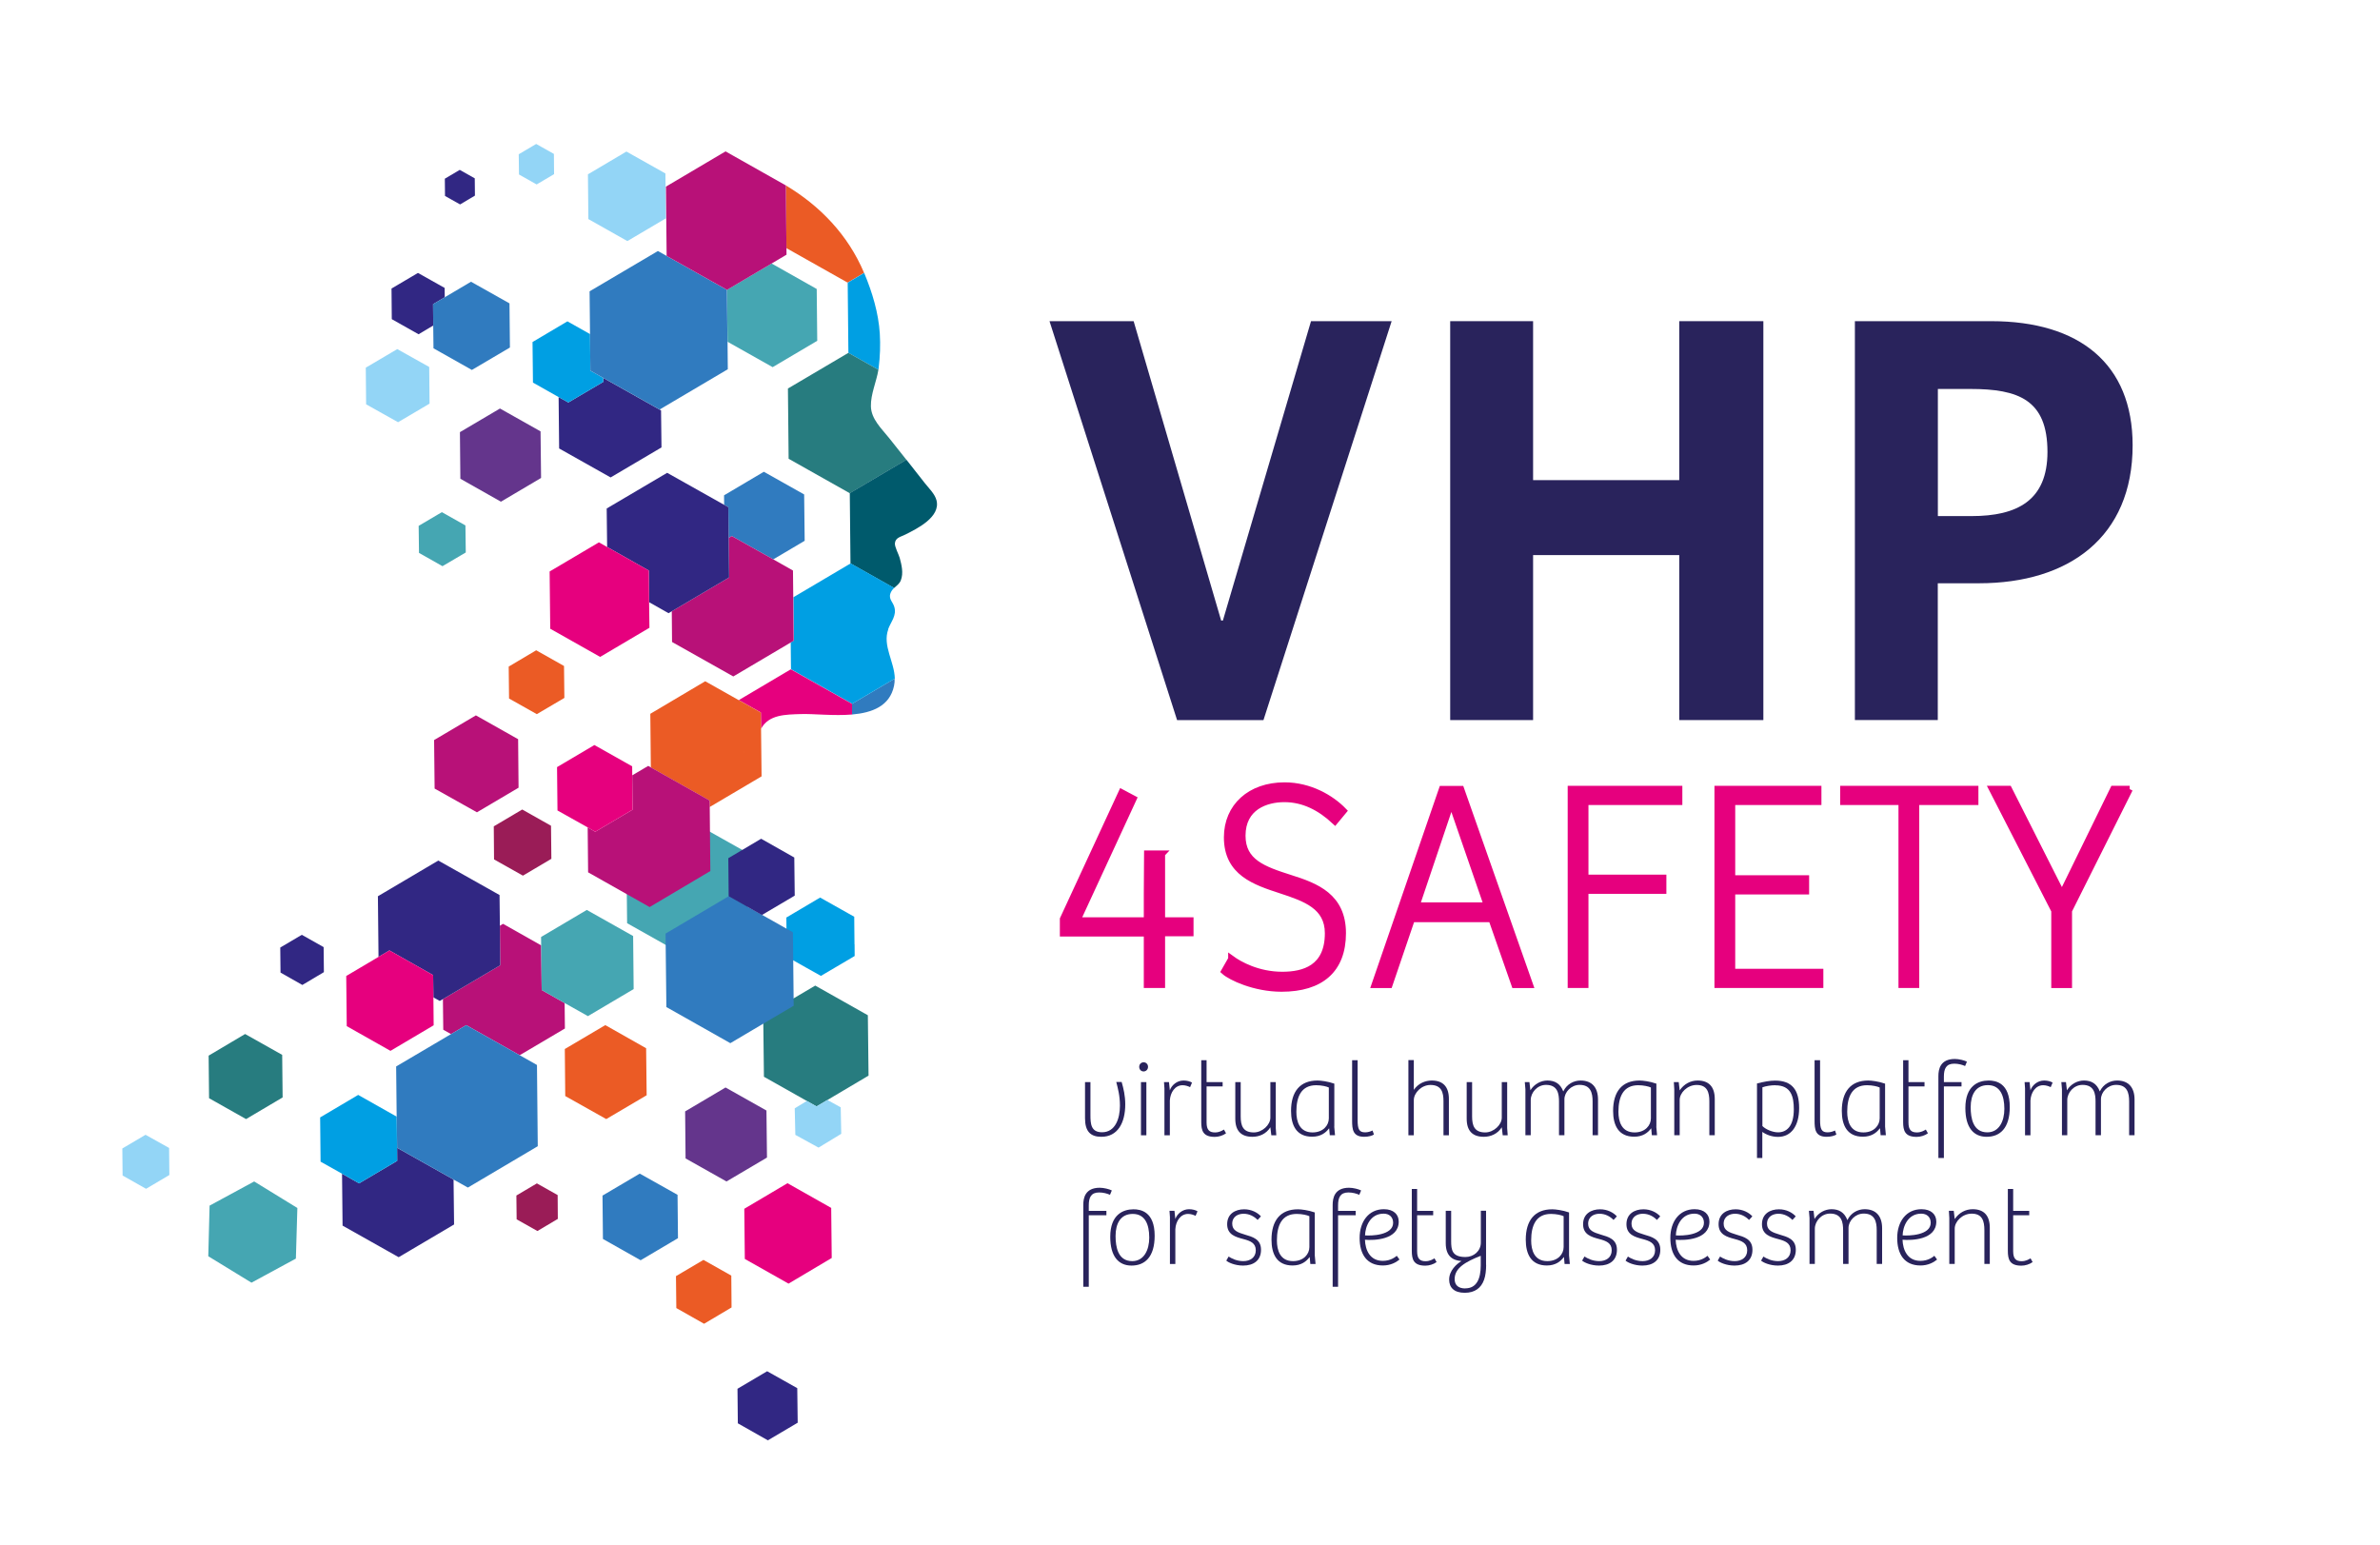 <?xml version="1.0" encoding="UTF-8"?><svg id="Laag_1" xmlns="http://www.w3.org/2000/svg" viewBox="0 0 272.76 177.08"><defs><style>.cls-1{fill:#2179be;}.cls-2{fill:#307bbf;}.cls-3{fill:#b81178;}.cls-4{fill:#45a6b2;}.cls-5{fill:#005a6c;}.cls-6{fill:#29235c;}.cls-7{fill:#277c7f;}.cls-8{fill:#64358c;}.cls-9{fill:#312783;}.cls-10{stroke:#e6007e;stroke-miterlimit:10;stroke-width:.75px;}.cls-10,.cls-11{fill:#e6007e;}.cls-12{fill:#93d5f6;}.cls-13{fill:#9a1c57;}.cls-14{fill:#eb5e27;}.cls-15{fill:#009fe3;}.cls-16{fill:#eb5b25;}</style></defs><path class="cls-6" d="M129.92,36.81l10.03,34.31h.2l10.1-34.31h9.24l-14.69,45.72h-9.9l-14.62-45.72h9.64Z"/><path class="cls-6" d="M175.7,36.81v18.22h16.75v-18.22h9.64v45.72h-9.64v-18.91h-16.75v18.91h-9.5v-45.72h9.5Z"/><path class="cls-6" d="M228.2,36.81c10.1,0,16.21,4.88,16.21,14.23,0,10.52-7.31,15.81-17.61,15.81h-4.72v15.68h-9.5v-45.72h15.62ZM234.65,51.8c0-5.98-3.32-7.22-8.84-7.22h-3.72v14.57h3.85c5.25,0,8.71-1.79,8.71-7.36Z"/><path class="cls-10" d="M133.15,97.86v7.65h3.26v1.42h-3.26v5.93h-1.69v-5.9h-9.62v-1.62l6.71-14.5,1.34.71-6.45,13.96h8.02v-2.97l.03-4.69h1.67Z"/><path class="cls-10" d="M141.13,109.9c.88.64,3,1.85,5.83,1.85,2.48,0,5.25-.78,5.25-4.79,0-3.1-2.61-4.01-5.38-4.92-3-.98-6.19-2.02-6.19-6.07,0-3.51,2.64-5.93,6.58-5.93,2.9,0,5.35,1.45,6.75,2.9l-.98,1.18c-1.69-1.58-3.59-2.56-5.8-2.56-2.09,0-4.82.91-4.82,4.22,0,3.03,2.41,3.88,5.48,4.86,3,.94,6.03,2.12,6.03,6.31s-2.51,6.34-7.01,6.34c-3.1,0-5.83-1.31-6.55-1.96l.81-1.42Z"/><path class="cls-10" d="M157.56,112.87l7.72-22.42h2.15l7.89,22.42h-1.73l-2.64-7.55h-9.16l-2.57,7.55h-1.66ZM162.32,103.8h8.12l-4.11-11.9-4.01,11.9Z"/><path class="cls-10" d="M192.43,90.44v1.45h-10.76v8.73h8.93v1.45h-8.93v10.79h-1.63v-22.42h12.39Z"/><path class="cls-10" d="M196.86,90.44h11.51v1.45h-9.88v8.8h8.47v1.45h-8.47v9.27h10.1v1.45h-11.73v-22.42Z"/><path class="cls-10" d="M226.36,90.44v1.45h-6.78v20.97h-1.63v-20.97h-6.68v-1.45h15.09Z"/><path class="cls-10" d="M244.06,90.44l-6.97,13.93v8.5h-1.63v-8.5l-7.14-13.93h1.89l6.1,12.07,5.9-12.07h1.86Z"/><path class="cls-6" d="M128.55,124.02c.21.73.41,1.56.41,2.55,0,2.13-.87,3.72-2.74,3.72-1.23,0-1.87-.6-1.87-2.12v-4.15h.62v3.77c0,1,.05,1.98,1.33,1.98,1.53,0,2.05-1.59,2.05-3.04,0-1.19-.24-2-.42-2.72h.63Z"/><path class="cls-6" d="M131.07,121.75c.27,0,.5.22.5.52,0,.32-.24.53-.51.53s-.5-.21-.5-.53c0-.3.22-.52.51-.52ZM130.76,130.12v-6.1h.62v6.1h-.62Z"/><path class="cls-6" d="M134.07,130.12h-.62v-5.38l-.05-.72h.57l.1.94c.2-.58.81-1.12,1.57-1.12.41,0,.77.11.97.24l-.22.52c-.24-.12-.55-.22-.86-.22-.87,0-1.41.83-1.46,1.75v3.99Z"/><path class="cls-6" d="M138.28,121.5v2.52h1.84v.5h-1.84v4.13c0,.89.35,1.14.97,1.14.47,0,.81-.2,1.02-.33l.24.43c-.35.26-.86.41-1.29.41-1.35,0-1.55-.72-1.55-1.7v-7.09h.62Z"/><path class="cls-6" d="M146.21,124.02v5.28l.06.82h-.57l-.11-.92c-.48.77-1.28,1.09-2.06,1.09-1.29,0-1.96-.68-1.96-2.07v-4.2h.62v3.93c0,1.03.24,1.84,1.5,1.84.99,0,1.9-.88,1.9-1.69v-4.08h.62Z"/><path class="cls-6" d="M152.91,129.12l.09.99h-.6l-.07-.78h-.02c-.35.48-.94.95-1.93.95-1.81,0-2.42-1.31-2.42-2.96,0-2.2,1.02-3.48,3.03-3.48.37,0,1.2.1,1.93.36v4.92ZM152.29,124.64c-.25-.12-.83-.26-1.45-.26-1.7,0-2.27,1.3-2.27,3.04,0,1.12.36,2.37,1.85,2.37,1.23,0,1.87-.82,1.87-1.61v-3.53Z"/><path class="cls-6" d="M155.59,121.51v6.86c0,1.08.19,1.41.87,1.41.31,0,.62-.1.84-.21l.16.46c-.21.14-.62.26-1.12.26-1.31,0-1.38-.87-1.38-1.86v-6.92h.62Z"/><path class="cls-6" d="M161.41,130.12v-8.62h.62v3.41c.52-.76,1.33-1.07,2.06-1.07,1.29,0,1.96.72,1.96,2.11v4.17h-.62v-3.92c0-.97-.21-1.85-1.49-1.85-1.04,0-1.91.91-1.91,1.74v4.03h-.62Z"/><path class="cls-6" d="M172.73,124.02v5.28l.06.82h-.57l-.11-.92c-.48.77-1.28,1.09-2.06,1.09-1.29,0-1.96-.68-1.96-2.07v-4.2h.62v3.93c0,1.03.24,1.84,1.5,1.84.99,0,1.9-.88,1.9-1.69v-4.08h.62Z"/><path class="cls-6" d="M174.82,130.12v-5.28l-.07-.82h.53l.11.94c.45-.73,1.22-1.12,1.95-1.12.86,0,1.48.36,1.82,1.25.4-.84,1.2-1.25,1.98-1.25,1.3,0,2,.79,2,2.18v4.09h-.62v-3.87c0-.98-.22-1.9-1.49-1.9-.97,0-1.74.83-1.74,1.65v4.12h-.62v-3.86c0-.87-.14-1.91-1.49-1.91-1,0-1.75.88-1.75,1.74v4.03h-.62Z"/><path class="cls-6" d="M189.82,129.12l.09.99h-.6l-.07-.78h-.02c-.35.48-.94.95-1.93.95-1.81,0-2.42-1.31-2.42-2.96,0-2.2,1.02-3.48,3.03-3.48.37,0,1.2.1,1.93.36v4.92ZM189.2,124.64c-.25-.12-.83-.26-1.45-.26-1.7,0-2.27,1.3-2.27,3.04,0,1.12.36,2.37,1.85,2.37,1.23,0,1.87-.82,1.87-1.61v-3.53Z"/><path class="cls-6" d="M191.88,130.12v-5.28l-.05-.82h.56l.11.95c.5-.74,1.25-1.13,2.06-1.13,1.29,0,1.96.73,1.96,2.12v4.15h-.62v-3.88c0-1.03-.24-1.88-1.45-1.88-1.09,0-1.95.91-1.95,1.71v4.05h-.62Z"/><path class="cls-6" d="M201.98,132.72h-.62v-8.54c.82-.21,1.46-.33,2.08-.33,1.95,0,2.75,1.08,2.75,3.15s-.92,3.3-2.42,3.3c-.71,0-1.35-.25-1.8-.57v3ZM203.47,124.38c-.5,0-1.08.09-1.49.24v4.44c.4.4,1.18.72,1.8.72.95,0,1.8-.66,1.8-2.64,0-1.41-.29-2.75-2.11-2.75Z"/><path class="cls-6" d="M208.59,121.51v6.86c0,1.08.19,1.41.87,1.41.31,0,.62-.1.84-.21l.16.46c-.21.14-.62.26-1.12.26-1.31,0-1.38-.87-1.38-1.86v-6.92h.62Z"/><path class="cls-6" d="M216.04,129.12l.09.99h-.6l-.07-.78h-.03c-.35.48-.94.95-1.93.95-1.81,0-2.42-1.31-2.42-2.96,0-2.2,1.02-3.48,3.03-3.48.37,0,1.2.1,1.93.36v4.92ZM215.42,124.64c-.25-.12-.83-.26-1.45-.26-1.7,0-2.27,1.3-2.27,3.04,0,1.12.36,2.37,1.85,2.37,1.23,0,1.87-.82,1.87-1.61v-3.53Z"/><path class="cls-6" d="M218.72,121.5v2.52h1.84v.5h-1.84v4.13c0,.89.35,1.14.97,1.14.47,0,.81-.2,1.02-.33l.24.43c-.35.26-.86.41-1.29.41-1.35,0-1.55-.72-1.55-1.7v-7.09h.62Z"/><path class="cls-6" d="M222.77,132.72h-.62v-9.38c0-.78.2-1.97,1.89-1.97.46,0,1.1.16,1.38.31l-.21.5c-.3-.14-.77-.27-1.24-.27-.93,0-1.19.57-1.19,1.48v.63h2.02v.5h-2.02v8.21Z"/><path class="cls-6" d="M227.9,123.84c.82,0,2.43.26,2.43,3.03,0,2.46-1.14,3.42-2.65,3.42s-2.44-1.07-2.44-3.3c0-2.55,1.48-3.15,2.67-3.15ZM229.71,127.09c0-1.55-.5-2.72-1.89-2.72s-1.97,1.09-1.97,2.53c0,1.28.28,2.88,1.91,2.88,1.35,0,1.95-1.29,1.95-2.69Z"/><path class="cls-6" d="M232.7,130.12h-.62v-5.38l-.05-.72h.57l.1.94c.2-.58.81-1.12,1.57-1.12.41,0,.77.11.97.24l-.22.52c-.24-.12-.55-.22-.86-.22-.87,0-1.41.83-1.46,1.75v3.99Z"/><path class="cls-6" d="M236.31,130.12v-5.28l-.07-.82h.53l.11.94c.45-.73,1.22-1.12,1.95-1.12.86,0,1.48.36,1.82,1.25.4-.84,1.2-1.25,1.98-1.25,1.3,0,2,.79,2,2.18v4.09h-.62v-3.87c0-.98-.22-1.9-1.49-1.9-.97,0-1.74.83-1.74,1.65v4.12h-.62v-3.86c0-.87-.14-1.91-1.49-1.91-1,0-1.75.88-1.75,1.74v4.03h-.62Z"/><path class="cls-6" d="M124.77,147.48h-.62v-9.38c0-.78.2-1.97,1.89-1.97.46,0,1.1.16,1.38.31l-.21.5c-.3-.14-.77-.27-1.24-.27-.93,0-1.19.57-1.19,1.48v.63h2.02v.5h-2.02v8.21Z"/><path class="cls-6" d="M129.9,138.6c.82,0,2.43.26,2.43,3.03,0,2.46-1.14,3.42-2.65,3.42s-2.44-1.07-2.44-3.3c0-2.55,1.48-3.15,2.67-3.15ZM131.71,141.85c0-1.55-.5-2.72-1.89-2.72s-1.97,1.09-1.97,2.53c0,1.28.28,2.88,1.91,2.88,1.35,0,1.95-1.29,1.95-2.69Z"/><path class="cls-6" d="M134.7,144.87h-.62v-5.38l-.05-.72h.57l.1.94c.2-.58.81-1.12,1.57-1.12.41,0,.77.11.97.24l-.22.52c-.24-.12-.55-.22-.86-.22-.87,0-1.41.83-1.46,1.75v3.99Z"/><path class="cls-6" d="M140.8,144.01c.34.22.92.53,1.69.53s1.43-.4,1.43-1.24-.63-1.08-1.43-1.29c-.89-.24-1.85-.5-1.85-1.7s.94-1.71,1.95-1.71c.84,0,1.54.38,1.92.81l-.38.41c-.37-.38-.92-.71-1.61-.71-.6,0-1.3.3-1.3,1.15,0,.78.66,1,1.45,1.24.88.26,1.85.51,1.85,1.74s-.86,1.81-2.05,1.81c-.95,0-1.71-.36-1.93-.57l.27-.47Z"/><path class="cls-6" d="M150.68,143.88l.09.99h-.6l-.07-.78h-.03c-.35.48-.94.95-1.93.95-1.81,0-2.42-1.31-2.42-2.96,0-2.2,1.02-3.48,3.03-3.48.37,0,1.2.1,1.93.36v4.92ZM150.06,139.39c-.25-.12-.83-.26-1.45-.26-1.7,0-2.27,1.3-2.27,3.04,0,1.12.36,2.37,1.85,2.37,1.23,0,1.87-.82,1.87-1.61v-3.53Z"/><path class="cls-6" d="M153.35,147.48h-.62v-9.38c0-.78.2-1.97,1.88-1.97.46,0,1.1.16,1.38.31l-.21.5c-.3-.14-.77-.27-1.24-.27-.93,0-1.19.57-1.19,1.48v.63h2.02v.5h-2.02v8.21Z"/><path class="cls-6" d="M160.3,140.01c0,2.1-2.85,2.17-3.87,2.08.04,1.17.56,2.42,2.05,2.42.91,0,1.43-.45,1.6-.58l.31.43c-.38.32-1.03.68-1.9.68-1.86,0-2.67-1.31-2.67-3.16s1.02-3.29,2.78-3.29c1.12,0,1.7.61,1.7,1.41ZM158.57,139.1c-1.54,0-2.1,1.48-2.13,2.49.67.06,3.22.01,3.22-1.44,0-.67-.45-1.05-1.09-1.05Z"/><path class="cls-6" d="M162.41,136.26v2.52h1.84v.5h-1.84v4.13c0,.89.35,1.14.97,1.14.47,0,.81-.2,1.02-.33l.24.43c-.35.26-.86.41-1.29.41-1.35,0-1.55-.72-1.55-1.7v-7.09h.62Z"/><path class="cls-6" d="M170.32,144.97c0,.61-.07,1.25-.24,1.71-.33.93-1.05,1.49-2.21,1.49-1.22,0-1.79-.6-1.79-1.51,0-1.05.86-1.79,1.41-2.13-.97-.07-1.8-.52-1.8-2.05v-3.71h.62v3.46c0,1.02.1,1.84,1.64,1.84.94,0,1.76-.68,1.76-1.65v-3.65h.6v6.2ZM167.93,147.66c1.3,0,1.77-1.1,1.77-2.63v-1.1c-1.75.69-2.99,1.4-2.99,2.67,0,.71.45,1.07,1.22,1.07Z"/><path class="cls-6" d="M179.82,143.88l.09.99h-.6l-.07-.78h-.03c-.35.48-.94.95-1.93.95-1.81,0-2.42-1.31-2.42-2.96,0-2.2,1.02-3.48,3.03-3.48.37,0,1.2.1,1.93.36v4.92ZM179.2,139.39c-.25-.12-.83-.26-1.45-.26-1.7,0-2.27,1.3-2.27,3.04,0,1.12.36,2.37,1.85,2.37,1.23,0,1.87-.82,1.87-1.61v-3.53Z"/><path class="cls-6" d="M181.59,144.01c.34.22.92.53,1.69.53s1.43-.4,1.43-1.24-.63-1.08-1.43-1.29c-.89-.24-1.85-.5-1.85-1.7s.94-1.71,1.95-1.71c.84,0,1.54.38,1.92.81l-.38.41c-.37-.38-.92-.71-1.61-.71-.6,0-1.3.3-1.3,1.15,0,.78.66,1,1.45,1.24.88.26,1.85.51,1.85,1.74s-.86,1.81-2.05,1.81c-.95,0-1.71-.36-1.94-.57l.27-.47Z"/><path class="cls-6" d="M186.56,144.01c.33.22.92.53,1.69.53s1.43-.4,1.43-1.24-.63-1.08-1.43-1.29c-.89-.24-1.85-.5-1.85-1.7s.94-1.71,1.95-1.71c.84,0,1.54.38,1.92.81l-.38.41c-.37-.38-.92-.71-1.61-.71-.59,0-1.3.3-1.3,1.15,0,.78.66,1,1.45,1.24.88.26,1.85.51,1.85,1.74s-.86,1.81-2.05,1.81c-.95,0-1.71-.36-1.93-.57l.27-.47Z"/><path class="cls-6" d="M195.91,140.01c0,2.1-2.85,2.17-3.87,2.08.04,1.17.56,2.42,2.05,2.42.91,0,1.43-.45,1.6-.58l.31.43c-.38.32-1.03.68-1.9.68-1.86,0-2.67-1.31-2.67-3.16s1.02-3.29,2.78-3.29c1.12,0,1.7.61,1.7,1.41ZM194.19,139.1c-1.54,0-2.1,1.48-2.13,2.49.67.06,3.22.01,3.22-1.44,0-.67-.45-1.05-1.09-1.05Z"/><path class="cls-6" d="M197.12,144.01c.34.22.92.53,1.69.53s1.43-.4,1.43-1.24-.63-1.08-1.43-1.29c-.89-.24-1.85-.5-1.85-1.7s.94-1.71,1.95-1.71c.84,0,1.54.38,1.92.81l-.38.41c-.37-.38-.92-.71-1.61-.71-.6,0-1.3.3-1.3,1.15,0,.78.66,1,1.45,1.24.88.26,1.85.51,1.85,1.74s-.86,1.81-2.05,1.81c-.95,0-1.71-.36-1.93-.57l.27-.47Z"/><path class="cls-6" d="M202.09,144.01c.33.22.92.53,1.69.53s1.43-.4,1.43-1.24-.63-1.08-1.43-1.29c-.89-.24-1.85-.5-1.85-1.7s.94-1.71,1.95-1.71c.84,0,1.54.38,1.92.81l-.38.41c-.37-.38-.92-.71-1.61-.71-.59,0-1.3.3-1.3,1.15,0,.78.66,1,1.45,1.24.88.26,1.85.51,1.85,1.74s-.86,1.81-2.05,1.81c-.95,0-1.71-.36-1.93-.57l.27-.47Z"/><path class="cls-6" d="M207.38,144.87v-5.28l-.07-.82h.53l.11.94c.45-.73,1.22-1.12,1.95-1.12.86,0,1.48.36,1.82,1.25.4-.84,1.2-1.25,1.98-1.25,1.3,0,2,.79,2,2.18v4.09h-.62v-3.87c0-.98-.22-1.9-1.49-1.9-.97,0-1.74.83-1.74,1.65v4.12h-.62v-3.86c0-.87-.14-1.91-1.49-1.91-1,0-1.75.88-1.75,1.74v4.03h-.62Z"/><path class="cls-6" d="M221.91,140.01c0,2.1-2.85,2.17-3.87,2.08.04,1.17.56,2.42,2.05,2.42.91,0,1.43-.45,1.6-.58l.31.43c-.38.32-1.03.68-1.9.68-1.86,0-2.67-1.31-2.67-3.16s1.02-3.29,2.78-3.29c1.12,0,1.7.61,1.7,1.41ZM220.18,139.1c-1.54,0-2.1,1.48-2.13,2.49.67.06,3.22.01,3.22-1.44,0-.67-.45-1.05-1.09-1.05Z"/><path class="cls-6" d="M223.4,144.87v-5.28l-.05-.82h.56l.11.95c.5-.74,1.25-1.13,2.06-1.13,1.29,0,1.96.73,1.96,2.12v4.15h-.62v-3.88c0-1.03-.24-1.88-1.45-1.88-1.09,0-1.95.91-1.95,1.71v4.05h-.62Z"/><path class="cls-6" d="M230.72,136.26v2.52h1.84v.5h-1.84v4.13c0,.89.35,1.14.97,1.14.47,0,.81-.2,1.02-.33l.24.43c-.35.26-.86.41-1.29.41-1.35,0-1.55-.72-1.55-1.7v-7.09h.62Z"/><path class="cls-16" d="M99.03,31.28c-1.84-4.37-5.07-7.7-8.97-10.03l.07,7.19,7.01,3.95,1.89-1.12Z"/><path class="cls-15" d="M97.23,40.44l3.44,1.94c.01-.08.02-.15.03-.23.16-1.29.21-2.61.13-3.91-.15-2.38-.86-4.72-1.77-6.91,0-.02-.01-.03-.02-.05l-1.89,1.12.08,8.04Z"/><path class="cls-7" d="M97.39,56.53l6.49-3.83c-.65-.83-1.31-1.65-1.97-2.48-.87-1.09-2.07-2.18-2.1-3.66-.03-1.38.63-2.8.86-4.18l-3.44-1.94-6.93,4.09.08,8.05,7.01,3.95Z"/><path class="cls-5" d="M97.48,64.58l4.99,2.81c.28-.26.61-.47.77-.88.32-.83.09-1.75-.13-2.57-.12-.42-.58-1.25-.55-1.67.06-.67.69-.74,1.21-1.01,1.35-.68,4.04-2,3.56-3.91-.19-.75-.88-1.39-1.35-1.99-.67-.85-1.34-1.71-2.01-2.56-.03-.04-.06-.07-.09-.11l-6.49,3.83.08,8.05Z"/><path class="cls-2" d="M97.66,81.89c2.28-.2,4.31-.95,4.8-3.28.06-.28.08-.56.07-.83l-4.89,2.89v1.22Z"/><path class="cls-15" d="M101.78,72.13c.33-.9,1.01-1.57.71-2.58-.19-.65-.8-.96-.32-1.8.08-.14.19-.26.31-.37l-4.99-2.81-6.56,3.88.05,4.97-.36.21.03,3.07,7.01,3.96,4.89-2.89c-.04-1.93-1.43-3.77-.75-5.64Z"/><polygon class="cls-2" points="83.51 61.65 83.87 61.44 88.62 64.11 92.22 61.98 92.16 56.67 87.54 54.07 82.98 56.77 82.99 57.86 83.47 58.13 83.51 61.65"/><polygon class="cls-3" points="90.91 68.46 90.88 65.39 88.62 64.11 83.87 61.44 83.51 61.65 83.52 62.35 83.56 66.18 76.99 70.06 77.02 73.58 84.04 77.53 90.6 73.65 90.96 73.43 90.91 68.46"/><polygon class="cls-9" points="83.52 62.35 83.51 61.65 83.47 58.13 82.99 57.86 76.46 54.19 69.53 58.28 69.58 62.69 74.36 65.39 74.39 69.02 76.62 70.28 76.99 70.06 83.56 66.18 83.52 62.35"/><polygon class="cls-11" points="69.58 62.69 68.64 62.16 62.99 65.5 63.06 72.06 68.78 75.29 74.43 71.95 74.39 69.02 74.36 65.39 69.58 62.69"/><polygon class="cls-16" points="64.68 79.99 64.64 76.33 61.45 74.53 58.3 76.4 58.34 80.06 61.52 81.85 64.68 79.99"/><polygon class="cls-13" points="63.19 98.43 63.15 94.64 59.85 92.78 56.59 94.71 56.62 98.5 59.93 100.36 63.19 98.43"/><polygon class="cls-8" points="61.95 49.44 57.3 46.82 52.71 49.53 52.76 54.87 57.41 57.5 62.01 54.78 61.95 49.44"/><polygon class="cls-16" points="64.78 125.62 69.48 128.26 74.11 125.53 74.05 120.14 69.37 117.49 64.73 120.23 64.78 125.62"/><polygon class="cls-13" points="59.21 139.75 61.59 141.09 63.93 139.7 63.91 136.97 61.53 135.63 59.18 137.02 59.21 139.75"/><polygon class="cls-11" points="95.26 138.44 90.25 135.61 85.3 138.54 85.36 144.29 90.37 147.12 95.32 144.18 95.26 138.44"/><polygon class="cls-16" points="83.84 149.85 83.81 146.2 80.62 144.4 77.47 146.26 77.51 149.92 80.69 151.72 83.84 149.85"/><polygon class="cls-8" points="87.84 127.28 83.15 124.64 78.52 127.38 78.57 132.77 83.26 135.41 87.9 132.67 87.84 127.28"/><polygon class="cls-4" points="93.66 39.06 93.6 33.12 88.43 30.2 83.31 33.22 83.32 33.22 83.38 39.17 88.55 42.08 93.66 39.06"/><polygon class="cls-9" points="69.14 43.77 65.13 46.13 64.02 45.51 64.08 51.4 69.98 54.72 75.81 51.28 75.76 47.04 69.13 43.31 69.14 43.77"/><polygon class="cls-15" points="69.14 43.77 69.13 43.31 67.66 42.48 67.66 42.47 67.62 38.29 65.03 36.83 61.03 39.2 61.08 43.85 64.02 45.51 65.13 46.13 69.14 43.77"/><polygon class="cls-2" points="83.31 33.22 83.31 33.22 75.4 28.77 67.57 33.39 67.62 38.39 67.66 42.47 67.66 42.48 69.1 43.29 75.57 46.93 75.59 46.94 83.41 42.32 83.38 39.17 83.37 39.16 83.31 33.22"/><polygon class="cls-1" points="83.2 32.54 83.2 32.54 83.27 38.63 83.27 38.63 83.21 32.54 83.2 32.54"/><polygon class="cls-4" points="33.91 144.25 34.08 138.45 29.13 135.41 24.02 138.18 23.87 143.98 28.82 147.01 33.91 144.25"/><polygon class="cls-7" points="32.34 120.9 28.09 118.51 23.91 120.99 23.96 125.87 28.2 128.26 32.39 125.78 32.34 120.9"/><polygon class="cls-9" points="45.52 133.05 41.15 135.63 39.2 134.52 39.26 140.47 45.69 144.09 52.04 140.34 51.98 135.19 45.51 131.55 45.52 133.05"/><polygon class="cls-15" points="45.51 131.55 45.5 131.54 45.48 129.38 45.46 127.98 41.05 125.49 36.69 128.07 36.74 133.14 39.2 134.52 41.15 135.63 45.52 133.05 45.51 131.55"/><polygon class="cls-15" points="97.94 108.24 97.93 108.23 97.91 106.32 97.9 105.07 93.99 102.87 90.12 105.16 90.17 109.65 92.35 110.88 94.08 111.85 97.95 109.57 97.94 108.24"/><polygon class="cls-3" points="62.02 108.35 57.65 105.88 57.29 106.1 57.33 110.63 50.76 114.51 50.8 118.02 51.69 118.52 53.43 117.49 59.56 120.94 64.74 117.88 64.71 114.96 62.08 113.47 62.02 108.35"/><polygon class="cls-4" points="72.62 113.36 72.56 107.28 67.25 104.29 62.01 107.39 62.02 108.35 62.08 113.47 64.71 114.96 67.38 116.46 72.62 113.36"/><polygon class="cls-7" points="99.54 123.28 99.46 116.36 93.43 112.96 87.47 116.48 87.55 123.41 93.58 126.81 99.54 123.28"/><polygon class="cls-4" points="85.67 105.67 85.58 97.7 78.64 93.8 71.79 97.85 71.8 99.11 71.87 105.81 75.32 107.75 78.81 109.72 85.67 105.67"/><polygon class="cls-9" points="57.29 106.1 57.25 102.58 50.23 98.63 43.31 102.72 43.38 109.67 44.63 108.93 49.64 111.76 49.67 114.31 50.4 114.72 50.76 114.51 57.33 110.63 57.29 106.1"/><polygon class="cls-11" points="44.63 108.93 43.38 109.67 39.68 111.86 39.74 117.61 44.75 120.44 49.7 117.51 49.67 114.31 49.64 111.76 44.63 108.93"/><polygon class="cls-2" points="61.54 122.06 59.56 120.94 53.43 117.49 51.69 118.52 45.4 122.23 45.46 127.98 45.47 127.98 45.49 129.38 45.51 131.55 51.98 135.19 53.62 136.11 61.63 131.37 61.54 122.06"/><polygon class="cls-1" points="45.49 129.38 45.47 127.98 45.46 127.98 45.48 129.38 45.49 129.38"/><polygon class="cls-1" points="45.5 131.54 45.51 131.55 45.49 129.38 45.48 129.38 45.5 131.54"/><polygon class="cls-9" points="52.73 23.43 54.43 22.42 54.41 20.44 52.69 19.47 50.98 20.48 51 22.46 52.73 23.43"/><polygon class="cls-12" points="45.62 48.39 49.23 46.26 49.19 42.06 45.53 40.01 41.92 42.14 41.96 46.34 45.62 48.39"/><polygon class="cls-9" points="50.97 34.07 50.96 33 47.9 31.28 44.87 33.07 44.9 36.58 47.97 38.31 49.65 37.31 49.63 34.86 50.97 34.07"/><polygon class="cls-2" points="58.39 34.77 53.98 32.29 50.97 34.07 49.63 34.86 49.65 37.31 49.68 39.92 54.08 42.4 58.44 39.83 58.39 34.77"/><polygon class="cls-9" points="91.37 159.1 87.92 157.16 84.52 159.17 84.56 163.13 88 165.08 91.42 163.06 91.37 159.1"/><polygon class="cls-9" points="37.09 108.55 34.59 107.14 32.12 108.6 32.15 111.47 34.65 112.89 37.12 111.42 37.09 108.55"/><polygon class="cls-12" points="63.48 17.64 61.45 16.5 59.45 17.68 59.48 20 61.5 21.14 63.5 19.96 63.48 17.64"/><polygon class="cls-12" points="76.26 19.88 71.79 17.37 67.38 19.98 67.43 25.11 71.9 27.63 76.32 25.02 76.26 19.88"/><polygon class="cls-4" points="53.34 60.22 50.64 58.7 47.98 60.27 48.02 63.37 50.71 64.89 53.38 63.32 53.34 60.22"/><polygon class="cls-12" points="19.38 131.57 16.68 130.06 14.02 131.63 14.05 134.73 16.74 136.25 19.41 134.67 19.38 131.57"/><polygon class="cls-12" points="94.82 126.07 93.58 126.81 92.47 126.18 91.08 127.03 91.15 130.07 93.81 131.53 96.41 129.95 96.35 126.91 94.82 126.07"/><polygon class="cls-9" points="84.05 96.43 84.05 96.43 84.05 96.43 84.05 96.43"/><polygon class="cls-2" points="90.95 114.23 90.9 109.36 90.87 106.85 90.15 106.44 90.14 106.45 90.14 106.44 88 105.23 83.53 102.72 83.51 102.72 76.28 107 76.29 108.3 76.37 115.42 83.7 119.56 87.4 117.37 90.96 115.27 90.95 114.23"/><polygon class="cls-1" points="90.14 106.44 90.14 106.45 90.15 106.44 90.14 106.44"/><path class="cls-11" d="M87.22,83.53c.88-1.65,2.83-1.63,4.54-1.69,1.5-.05,3.8.23,5.89.05v-1.22s-7.02-3.96-7.02-3.96l-5.96,3.53,2.53,1.42.02,1.86Z"/><path class="cls-14" d="M85.24,86.13c-.02-.2-.01-.1,0,0h0Z"/><path class="cls-14" d="M85.24,86.13h0c0,.1.02.19,0,0Z"/><path class="cls-16" d="M81.34,92.49l5.94-3.51-.06-5.45-.02-1.86-2.53-1.42-3.85-2.17-6.29,3.73.06,6.15,6.74,3.8v.74ZM85.24,86.13c.02.19,0,.1,0,0,0-.1-.02-.2,0,0Z"/><polygon class="cls-3" points="81.37 95.81 81.34 92.49 81.33 91.75 74.59 87.95 74.29 87.78 72.46 88.86 72.5 92.8 68.22 95.33 67.35 94.83 67.4 99.98 71.83 102.48 74.45 103.96 81.41 99.83 81.37 95.81"/><polygon class="cls-11" points="72.5 92.8 72.46 88.86 72.45 87.83 68.12 85.39 63.84 87.92 63.89 92.89 67.35 94.83 68.22 95.33 72.5 92.8"/><polygon class="cls-3" points="49.81 90.38 54.66 93.1 59.43 90.28 59.38 84.72 54.54 81.99 49.75 84.82 49.81 90.38"/><polygon class="cls-3" points="76.4 29.33 83.32 33.22 90.14 29.19 90.06 21.25 83.15 17.35 76.32 21.39 76.4 29.33"/><polygon class="cls-2" points="77.65 136.94 73.32 134.51 69.05 137.03 69.1 142 73.42 144.44 77.7 141.91 77.65 136.94"/><polygon class="cls-9" points="91.08 102.65 91.03 98.28 87.23 96.13 83.47 98.36 83.51 102.72 87.32 104.87 91.08 102.65"/></svg>